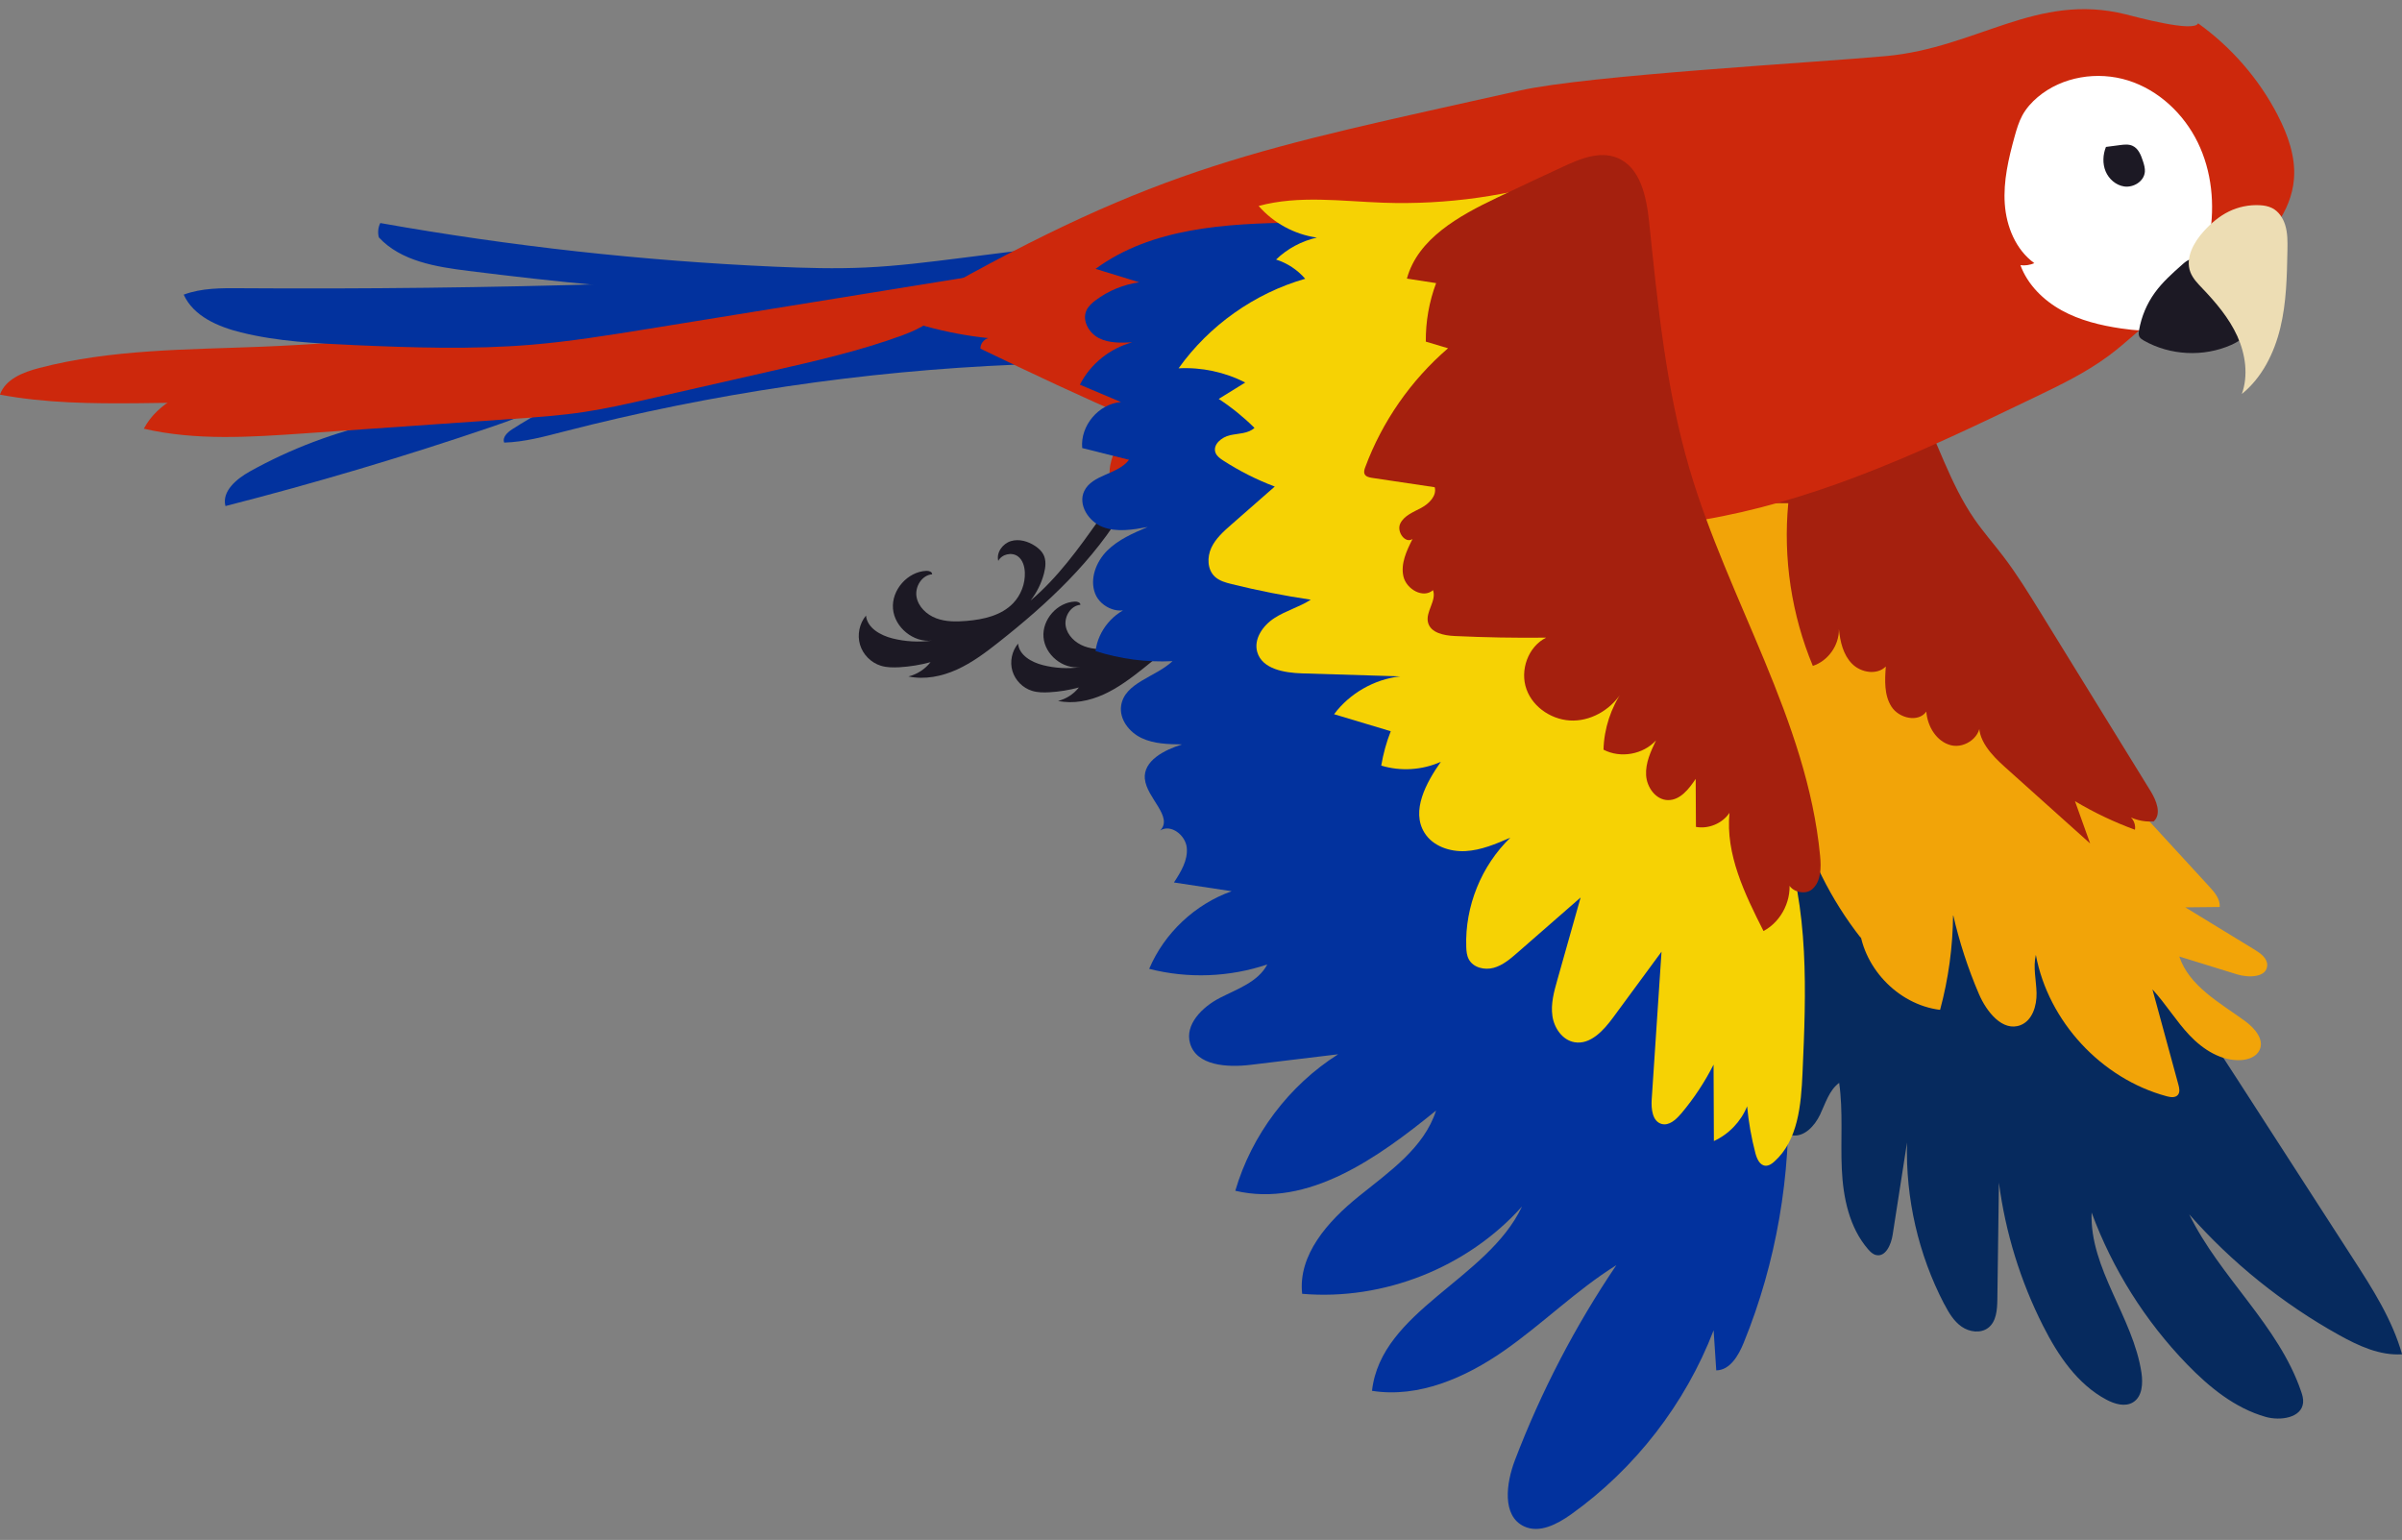 <svg width="170" height="109" viewBox="0 0 170 109" fill="none" xmlns="http://www.w3.org/2000/svg">
<rect x="0" y="0" width="170" height="109" fill="#808080" stroke="none"/>
<g clip-path="url(#clip0_24_7784)">
<path d="M137.605 92.315C135.774 88.806 134.858 84.822 134.969 80.866C134.629 83.047 134.29 85.229 133.95 87.408C133.843 88.098 133.446 89.003 132.766 88.831C132.541 88.774 132.362 88.599 132.212 88.423C130.881 86.885 130.445 84.768 130.352 82.736C130.259 80.705 130.452 78.659 130.166 76.645C129.454 77.174 129.196 78.097 128.814 78.898C128.431 79.696 127.694 80.504 126.818 80.361C126.085 80.24 125.63 79.51 125.316 78.838C122.272 72.353 123.144 64.202 127.497 58.511C127.93 57.942 128.427 57.377 129.1 57.13C129.708 56.909 130.38 56.98 131.024 57.069C137.756 57.996 144.398 60.507 149.459 65.038C153.107 68.3 155.804 72.468 158.461 76.577C161.151 80.744 163.841 84.907 166.527 89.074C167.911 91.217 169.313 93.402 170.004 95.859C168.43 95.963 166.924 95.262 165.547 94.497C161.559 92.279 157.957 89.378 154.942 85.956C157.113 90.412 161.255 93.792 162.857 98.481C162.947 98.739 163.025 99.011 163 99.282C162.9 100.363 161.387 100.584 160.346 100.288C158.175 99.672 156.358 98.188 154.788 96.568C151.823 93.506 149.505 89.822 148.032 85.823C147.885 89.811 150.975 93.227 151.562 97.176C151.673 97.934 151.619 98.857 150.965 99.257C150.403 99.601 149.67 99.383 149.087 99.075C147.027 97.981 145.649 95.931 144.598 93.849C142.992 90.677 141.93 87.232 141.472 83.709C141.436 86.467 141.397 89.225 141.361 91.982C141.35 92.705 141.293 93.535 140.724 93.978C140.191 94.397 139.387 94.289 138.832 93.903C138.278 93.517 137.92 92.912 137.609 92.311L137.605 92.315Z" fill="#062A5E"/>
<path d="M124.464 31.542C122.765 32.579 121.099 33.667 119.468 34.808C118.799 35.273 118.094 35.806 117.862 36.585C117.636 37.34 117.872 38.27 117.339 38.853C118.058 38.932 118.781 39.01 119.5 39.089C118.645 39.586 118.023 40.47 117.844 41.443C118.269 41.643 118.695 41.843 119.121 42.044C118.938 42.805 118.395 43.453 118.284 44.225C118.173 44.998 118.91 45.956 119.6 45.588C118.788 46.64 118.352 48.099 118.874 49.322C119.396 50.545 121.102 51.232 122.154 50.417C122.071 51.572 122 52.792 122.526 53.825C123.048 54.859 124.396 55.567 125.401 54.995C125.401 55.614 125.401 56.233 125.401 56.848C125.931 57.102 126.532 57.205 127.115 57.145C127.991 60.5 129.565 63.672 131.707 66.398C131.661 66.044 131.611 65.686 131.564 65.332C131.725 68.376 134.286 71.112 137.308 71.48C137.902 69.284 138.21 67.013 138.228 64.738C138.668 66.662 139.279 68.547 140.059 70.361C140.595 71.613 141.733 73.054 143.003 72.561C143.843 72.231 144.154 71.191 144.136 70.286C144.115 69.384 143.879 68.469 144.086 67.589C144.97 72.299 148.722 76.352 153.354 77.597C153.622 77.668 153.951 77.715 154.134 77.504C154.298 77.314 154.244 77.024 154.176 76.781C153.565 74.531 152.953 72.281 152.338 70.032C153.282 71.055 154.005 72.267 154.963 73.279C155.922 74.292 157.217 75.118 158.608 75.036C159.127 75.003 159.688 74.803 159.914 74.335C160.282 73.576 159.559 72.757 158.876 72.26C157.088 70.962 154.938 69.799 154.237 67.703C155.604 68.125 156.966 68.547 158.333 68.969C159.159 69.223 160.436 69.188 160.461 68.326C160.475 67.832 159.999 67.481 159.577 67.224C157.939 66.222 156.301 65.225 154.663 64.223C155.475 64.216 156.287 64.205 157.099 64.198C157.142 63.644 156.741 63.164 156.365 62.757C154.681 60.925 153 59.09 151.315 57.259C147.331 52.92 142.67 49.133 138.982 44.54C136.879 41.918 135.009 39.111 132.755 36.618C130.502 34.125 127.676 32.544 124.468 31.546L124.464 31.542Z" fill="#F2A408"/>
<path d="M136.335 50.37C136.411 51.422 137.062 52.498 138.085 52.752C139.107 53.006 140.327 52.073 140.098 51.043C139.884 52.33 140.95 53.446 141.922 54.315C143.925 56.111 145.925 57.907 147.928 59.702C147.57 58.704 147.212 57.706 146.855 56.708C148.203 57.513 149.623 58.189 151.097 58.729C151.197 58.214 150.807 57.66 150.292 57.574C150.914 57.996 151.68 58.2 152.427 58.142C153 57.61 152.617 56.662 152.206 55.993C149.609 51.779 147.009 47.562 144.412 43.349C143.571 41.986 142.731 40.62 141.758 39.35C141.089 38.474 140.356 37.641 139.73 36.732C137.995 34.214 137.119 31.217 135.717 28.498C135.506 28.094 135.27 27.676 134.873 27.443C134.49 27.218 134.018 27.211 133.574 27.232C129.729 27.4 125.981 29.203 123.445 32.096C124.407 32.519 125.441 32.773 126.485 32.851C125.866 33.631 125.509 34.615 125.484 35.612C125.845 35.612 126.203 35.616 126.564 35.62C126.192 39.522 126.796 43.514 128.302 47.133C129.386 46.779 130.169 45.67 130.148 44.529C130.234 45.416 130.448 46.343 131.074 46.979C131.7 47.616 132.837 47.806 133.467 47.176C133.395 48.149 133.342 49.204 133.871 50.023C134.4 50.842 135.763 51.164 136.332 50.37H136.335Z" fill="#A5200E"/>
<path d="M68.406 43.95C67.683 44.011 66.939 44.018 66.26 43.764C65.584 43.51 64.983 42.945 64.865 42.233C64.747 41.518 65.247 40.709 65.97 40.649C65.981 40.47 65.741 40.398 65.562 40.405C64.235 40.463 63.09 41.757 63.201 43.084C63.309 44.408 64.65 45.502 65.97 45.341C65.036 45.47 64.078 45.416 63.166 45.188C62.311 44.973 61.374 44.447 61.291 43.571C60.823 44.132 60.658 44.93 60.866 45.631C61.073 46.332 61.649 46.911 62.346 47.123C62.761 47.251 63.205 47.251 63.641 47.23C64.392 47.187 65.136 47.065 65.859 46.869C65.469 47.366 64.907 47.731 64.296 47.881C65.448 48.124 66.66 47.877 67.73 47.391C68.799 46.904 69.75 46.193 70.673 45.463C74.143 42.73 77.437 39.654 79.665 35.845C79.851 35.53 80.034 35.194 80.044 34.826C80.055 34.457 79.851 34.06 79.494 33.974C79.068 34.983 78.428 35.884 77.795 36.775C76.339 38.821 74.858 40.892 72.937 42.508C73.377 41.943 73.703 41.292 73.885 40.599C74.003 40.151 74.06 39.651 73.842 39.239C73.713 38.996 73.502 38.81 73.277 38.656C72.773 38.316 72.125 38.123 71.542 38.302C70.959 38.481 70.502 39.111 70.652 39.701C70.902 39.221 71.61 39.06 72.043 39.382C72.386 39.636 72.515 40.094 72.533 40.52C72.562 41.321 72.254 42.126 71.7 42.702C70.866 43.567 69.604 43.85 68.406 43.95Z" fill="#1C1924"/>
<path d="M78.76 45.921C78.081 45.978 77.38 45.985 76.739 45.745C76.103 45.506 75.534 44.977 75.423 44.304C75.312 43.632 75.784 42.866 76.464 42.809C76.471 42.641 76.246 42.573 76.078 42.58C74.826 42.634 73.749 43.853 73.853 45.102C73.957 46.35 75.216 47.377 76.46 47.226C75.581 47.348 74.679 47.298 73.817 47.08C73.012 46.879 72.129 46.382 72.054 45.556C71.614 46.085 71.457 46.836 71.653 47.495C71.85 48.153 72.39 48.7 73.048 48.9C73.442 49.022 73.86 49.022 74.268 49C74.972 48.961 75.677 48.846 76.357 48.66C75.988 49.129 75.463 49.472 74.883 49.612C75.967 49.841 77.108 49.608 78.117 49.151C79.125 48.693 80.019 48.02 80.888 47.334C84.158 44.758 87.259 41.861 89.362 38.274C89.537 37.977 89.709 37.658 89.719 37.315C89.734 36.972 89.537 36.593 89.201 36.514C88.8 37.465 88.196 38.313 87.599 39.154C86.225 41.081 84.834 43.031 83.024 44.554C83.439 44.022 83.743 43.406 83.918 42.755C84.029 42.333 84.082 41.861 83.879 41.475C83.757 41.246 83.56 41.067 83.346 40.924C82.87 40.602 82.262 40.423 81.711 40.591C81.16 40.76 80.731 41.353 80.874 41.911C81.11 41.461 81.775 41.307 82.183 41.611C82.505 41.85 82.627 42.28 82.645 42.68C82.673 43.435 82.38 44.193 81.858 44.737C81.075 45.552 79.883 45.817 78.757 45.914L78.76 45.921Z" fill="#1C1924"/>
<path d="M38.794 28.373C34.906 27.529 30.774 27.829 27.051 29.228C26.861 29.299 26.647 29.396 26.59 29.593C26.529 29.786 26.79 30.026 26.929 29.875C23.7 30.58 20.573 31.76 17.683 33.37C16.739 33.896 15.684 34.776 15.956 35.82C22.312 34.193 28.603 32.322 34.813 30.208C36.2 29.736 37.61 29.239 38.79 28.373H38.794Z" fill="#02329E"/>
<path d="M35.685 31.328C37.116 31.285 38.511 30.905 39.899 30.548C50.354 27.851 61.091 26.263 71.879 25.812C72.254 25.798 72.758 25.637 72.705 25.268C72.683 25.104 72.941 23.966 72.812 23.859C71.621 22.89 69.94 22.897 68.413 22.729C67.719 22.654 67.018 22.758 66.324 22.861C61.331 23.62 56.337 24.381 51.348 25.14C49.903 25.358 48.458 25.58 47.027 25.894C43.204 26.738 39.538 28.266 36.247 30.387C35.911 30.601 35.535 30.959 35.685 31.328Z" fill="#02329E"/>
<path d="M63.87 23.73C65.1 23.28 66.445 22.618 66.817 21.363C61.327 20.773 55.779 21.617 50.261 21.377C48.469 21.298 46.68 21.109 44.885 21.094C43.018 21.08 41.154 21.259 39.298 21.481C31.182 22.45 23.163 24.256 15.416 26.864C13.377 27.55 11.181 28.441 10.179 30.344C13.867 31.199 17.708 30.941 21.485 30.68C26.389 30.34 31.289 29.997 36.193 29.657C37.921 29.536 39.652 29.418 41.369 29.156C42.907 28.924 44.423 28.577 45.94 28.234C48.805 27.583 51.67 26.932 54.535 26.277C57.682 25.562 60.837 24.843 63.867 23.734L63.87 23.73Z" fill="#CD280C"/>
<path d="M65.845 21.599C66.621 21.477 67.433 21.345 68.069 20.887C68.71 20.429 69.114 19.542 68.77 18.834C64.124 20.114 59.31 20.797 54.492 20.858C52.378 20.883 50.264 20.79 48.154 20.933C45.55 21.109 42.986 21.642 40.417 22.11C33.203 23.427 25.896 24.238 18.567 24.539C13.266 24.753 7.89 24.71 2.758 26.052C1.635 26.345 0.379 26.839 -0.004 27.933C3.205 28.538 6.488 28.57 9.75 28.541C15.666 28.491 21.589 28.241 27.462 27.511C29.723 27.232 31.973 26.878 34.222 26.527C36.308 26.202 38.389 25.877 40.475 25.551C45.886 24.707 51.301 23.863 56.713 23.019C59.757 22.543 62.801 22.071 65.845 21.595V21.599Z" fill="#CD280C"/>
<path d="M68.012 18.262C65.769 18.544 63.52 18.83 61.263 18.934C59.12 19.034 56.978 18.97 54.835 18.877C45.475 18.462 36.14 17.428 26.915 15.787C26.758 16.098 26.722 16.47 26.815 16.806C28.382 18.494 30.86 18.887 33.146 19.174C45.475 20.712 58.108 21.828 70.233 19.109C71.431 18.841 72.701 18.491 73.51 17.568C71.678 17.8 69.847 18.033 68.016 18.262H68.012Z" fill="#02329E"/>
<path d="M24.987 24.424C29.186 24.607 33.4 24.75 37.588 24.403C40.339 24.174 43.068 23.73 45.793 23.291C53.422 22.057 61.052 20.819 68.684 19.585C69.174 19.506 69.79 19.295 69.808 18.798C52.235 19.986 34.623 20.522 17.011 20.401C15.659 20.39 14.271 20.383 13.002 20.855C13.692 22.382 15.423 23.122 17.047 23.527C19.636 24.17 22.323 24.306 24.987 24.421V24.424Z" fill="#02329E"/>
<path d="M161.197 8.139C159.867 5.575 157.918 3.332 155.568 1.651C155.274 2.32 151.15 1.19 150.442 1.014C144.143 -0.552 139.955 3.372 133.488 3.969C128.577 4.423 112.393 5.324 107.582 6.405C88.983 10.572 82.215 11.666 65.644 21.087C65.072 21.413 64.414 22.024 64.725 22.604C64.886 22.904 65.247 23.022 65.573 23.112C67.003 23.502 68.466 23.777 69.944 23.934C69.622 24.02 69.378 24.346 69.389 24.678C72.944 26.392 76.525 28.083 80.152 29.646C80.001 29.9 79.851 30.158 79.701 30.412C79.232 31.209 78.753 32.025 78.578 32.93C78.449 33.602 78.549 34.407 79.121 34.783C79.418 34.979 79.794 35.019 80.148 35.001C80.706 34.976 81.246 34.822 81.783 34.668C83.929 34.057 86.075 33.449 88.224 32.837C88.79 33.037 89.358 33.234 89.93 33.427C89.558 34.572 88.353 35.716 88.872 36.811C89.194 37.494 90.077 37.733 90.821 37.615C91.565 37.497 92.237 37.108 92.946 36.85C94.348 36.335 95.979 36.281 97.234 35.555C104.874 37.404 112.829 38.102 120.558 36.789C124.214 36.167 127.783 35.105 131.249 33.799C135.591 32.164 139.783 30.151 143.965 28.141C145.792 27.264 147.631 26.377 149.255 25.172C150.542 24.213 151.683 23.069 152.964 22.099C154.802 20.712 156.909 19.714 158.737 18.319C160.564 16.92 162.167 14.971 162.353 12.675C162.482 11.101 161.924 9.545 161.194 8.139H161.197Z" fill="#CD280C"/>
<path d="M142.584 9.659C142.155 11.215 141.776 12.818 141.887 14.427C141.998 16.037 142.666 17.679 143.976 18.626C143.671 18.762 143.328 18.812 142.995 18.77C143.503 20.154 144.623 21.255 145.911 21.967C147.202 22.679 148.658 23.033 150.117 23.248C151.09 23.391 152.084 23.473 153.05 23.301C154.996 22.954 156.709 21.513 157.381 19.653C156.419 19.385 155.657 18.519 155.507 17.532C155.804 17.418 155.954 17.024 155.811 16.741C156.001 16.734 156.194 16.731 156.383 16.724C156.766 14.492 156.541 12.127 155.55 10.092C154.559 8.057 152.778 6.376 150.618 5.696C148.457 5.017 145.946 5.414 144.215 6.877C143.786 7.242 143.403 7.667 143.131 8.164C142.877 8.633 142.727 9.148 142.584 9.659Z" fill="white"/>
<path d="M151.386 23.373C151.361 23.523 151.344 23.688 151.411 23.827C151.476 23.952 151.601 24.031 151.723 24.102C153.586 25.165 155.954 25.283 157.914 24.414C158.59 24.113 159.28 23.605 159.363 22.872C159.434 22.221 159.005 21.634 158.601 21.119C157.817 20.129 156.998 19.109 155.875 18.53C155.618 18.398 155.328 18.287 155.045 18.351C154.813 18.405 154.623 18.569 154.445 18.727C153.754 19.338 153.057 19.961 152.513 20.708C151.941 21.495 151.555 22.414 151.39 23.373H151.386Z" fill="#1C1924"/>
<path d="M155.975 16.362C156.483 15.804 157.066 15.304 157.746 14.971C158.415 14.642 159.173 14.488 159.917 14.524C160.225 14.538 160.532 14.588 160.808 14.728C161.262 14.957 161.566 15.411 161.723 15.897C161.913 16.484 161.902 17.117 161.891 17.732C161.856 19.571 161.82 21.424 161.387 23.208C160.958 24.993 160.092 26.731 158.665 27.887C159.137 26.563 158.923 25.068 158.343 23.791C157.76 22.514 156.837 21.424 155.868 20.408C155.539 20.064 155.199 19.714 155.027 19.274C154.638 18.269 155.253 17.156 155.979 16.359L155.975 16.362Z" fill="#EDDDB4"/>
<path d="M151.798 12.178C151.737 12.843 150.989 13.297 150.328 13.197C149.745 13.107 149.248 12.668 149.022 12.124C148.797 11.58 148.829 10.947 149.047 10.4C149.376 10.357 149.705 10.314 150.034 10.271C150.331 10.232 150.646 10.196 150.921 10.318C151.336 10.5 151.526 10.972 151.665 11.405C151.748 11.655 151.823 11.916 151.801 12.178H151.798Z" fill="#1C1924"/>
<path d="M81.028 55.135C81.153 56.486 83.056 57.806 82.112 58.783C82.866 58.303 83.904 59.112 83.993 59.999C84.082 60.889 83.575 61.716 83.085 62.463C84.447 62.671 85.806 62.878 87.169 63.082C84.576 64.001 82.405 66.044 81.332 68.576C84.072 69.281 87.012 69.17 89.691 68.265C89.047 69.502 87.577 69.996 86.336 70.633C85.095 71.269 83.839 72.514 84.226 73.852C84.683 75.44 86.858 75.569 88.5 75.372C90.567 75.121 92.635 74.875 94.706 74.624C91.225 76.828 88.586 80.329 87.427 84.285C92.581 85.498 97.531 81.946 101.637 78.605C100.793 81.248 98.311 82.947 96.154 84.689C93.994 86.431 91.855 88.82 92.159 91.578C97.925 92.075 103.866 89.715 107.718 85.397C105.278 90.577 97.749 92.755 97.102 98.445C100.396 98.968 103.705 97.519 106.441 95.613C109.177 93.706 111.566 91.317 114.396 89.55C111.484 93.856 109.07 98.499 107.217 103.356C106.598 104.98 106.287 107.287 107.854 108.035C108.937 108.553 110.2 107.895 111.18 107.198C115.719 103.961 119.278 99.365 121.281 94.16L121.467 96.997C122.44 96.986 123.037 95.953 123.405 95.055C128.048 83.677 127.572 70.321 122.132 59.305C120.669 56.343 118.877 53.561 117.085 50.782C109.789 39.461 102.492 28.134 94.67 17.171C94.38 16.763 94.076 16.345 93.643 16.087C93.071 15.747 92.366 15.744 91.701 15.754C86.772 15.822 81.507 16.112 77.537 19.031C78.567 19.349 79.597 19.664 80.627 19.982C79.515 20.136 78.442 20.579 77.544 21.252C77.287 21.445 77.036 21.667 76.897 21.96C76.557 22.683 77.069 23.577 77.784 23.938C78.499 24.299 79.34 24.267 80.137 24.231C78.553 24.65 77.169 25.766 76.428 27.229C77.397 27.64 78.367 28.048 79.336 28.459C77.759 28.577 76.442 30.14 76.593 31.714C77.698 31.989 78.8 32.265 79.905 32.544C79.118 33.595 77.301 33.574 76.736 34.758C76.274 35.727 77.047 36.922 78.049 37.304C79.05 37.687 80.173 37.497 81.228 37.301C80.205 37.733 79.154 38.188 78.363 38.971C77.576 39.758 77.108 40.967 77.505 42.008C77.902 43.049 79.372 43.617 80.212 42.888C78.807 43.317 77.712 44.626 77.537 46.085C79.29 46.647 81.146 46.89 82.984 46.797C81.779 47.934 79.59 48.31 79.347 49.948C79.204 50.91 79.923 51.833 80.803 52.244C81.683 52.659 82.688 52.677 83.66 52.691C82.416 53.078 80.906 53.836 81.024 55.135H81.028Z" fill="#02329E"/>
<path d="M118.974 78.834C119.872 77.768 120.648 76.599 121.277 75.354C121.284 77.157 121.292 78.963 121.299 80.766C122.354 80.283 123.216 79.385 123.652 78.308C123.756 79.428 123.953 80.54 124.239 81.631C124.343 82.017 124.539 82.479 124.94 82.511C125.18 82.529 125.398 82.379 125.577 82.218C127.258 80.716 127.472 78.208 127.572 75.958C127.826 70.236 128.059 64.345 126.124 58.954C125.033 55.918 123.287 53.149 122.182 50.116C121.102 47.158 120.655 44.011 119.761 40.992C118.334 36.163 115.805 31.746 113.809 27.125C111.813 22.504 110.325 17.435 111.162 12.471C106.899 13.866 102.388 14.506 97.907 14.349C94.952 14.245 91.933 13.805 89.079 14.578C90.127 15.783 91.619 16.595 93.2 16.817C92.12 17.06 91.107 17.604 90.313 18.372C91.107 18.623 91.83 19.099 92.374 19.732C88.79 20.758 85.578 23.033 83.414 26.07C85.037 25.984 86.683 26.334 88.131 27.075C87.505 27.461 86.88 27.851 86.254 28.237C87.166 28.834 88.013 29.521 88.786 30.287C88.335 30.702 87.652 30.673 87.055 30.805C86.457 30.938 85.81 31.478 86.028 32.047C86.121 32.29 86.35 32.451 86.568 32.594C87.716 33.338 88.943 33.956 90.22 34.439L87.155 37.126C86.604 37.608 86.039 38.109 85.731 38.771C85.424 39.432 85.442 40.305 85.971 40.809C86.293 41.114 86.744 41.239 87.173 41.343C89.019 41.8 90.889 42.169 92.77 42.448C91.962 42.97 91 43.224 90.192 43.75C89.383 44.272 88.711 45.234 88.983 46.16C89.337 47.362 90.9 47.623 92.152 47.663C94.466 47.734 96.784 47.806 99.098 47.874C97.263 48.081 95.525 49.072 94.419 50.553C95.757 50.953 97.091 51.357 98.429 51.758C98.121 52.541 97.896 53.357 97.757 54.19C99.134 54.609 100.661 54.512 101.974 53.922C100.926 55.417 99.853 57.395 100.818 58.947C101.405 59.892 102.61 60.303 103.719 60.242C104.828 60.181 105.876 59.734 106.895 59.291C104.839 61.276 103.676 64.155 103.773 67.013C103.783 67.317 103.808 67.632 103.955 67.903C104.27 68.494 105.067 68.683 105.715 68.504C106.359 68.326 106.888 67.875 107.392 67.435L111.867 63.526C111.316 65.471 110.769 67.421 110.218 69.366C109.982 70.196 109.746 71.058 109.871 71.913C109.993 72.768 110.579 73.619 111.427 73.769C112.557 73.97 113.494 72.936 114.174 72.01C115.315 70.461 116.452 68.912 117.593 67.363C117.361 70.844 117.132 74.327 116.899 77.811C116.853 78.494 116.946 79.381 117.608 79.557C118.126 79.692 118.609 79.26 118.956 78.848L118.974 78.834Z" fill="#F6D204"/>
<path d="M101.419 41.772C101.694 42.512 100.872 43.303 101.069 44.068C101.258 44.801 102.199 44.984 102.957 45.019C105.114 45.12 107.271 45.159 109.427 45.134C108.151 45.767 107.553 47.444 108.036 48.786C108.515 50.127 109.946 51.028 111.37 51.003C112.793 50.978 114.142 50.105 114.857 48.872C114.009 50.098 113.526 51.572 113.487 53.063C114.685 53.693 116.295 53.407 117.203 52.405C116.831 53.185 116.452 54.004 116.502 54.866C116.549 55.728 117.189 56.622 118.051 56.633C118.913 56.644 119.535 55.846 120.011 55.131C120.018 56.265 120.022 57.395 120.029 58.529C120.923 58.693 121.896 58.286 122.404 57.535C122.114 60.464 123.481 63.275 124.811 65.9C126.12 65.203 126.882 63.604 126.599 62.148C126.299 62.932 127.626 63.493 128.259 62.939C128.892 62.385 128.896 61.419 128.817 60.586C127.905 50.96 122.304 42.469 119.575 33.195C117.908 27.525 117.329 21.599 116.717 15.719C116.531 13.937 116.102 11.82 114.435 11.162C113.201 10.675 111.831 11.237 110.629 11.795C109.063 12.521 107.5 13.254 105.94 13.998C103.279 15.268 100.35 16.877 99.573 19.721C100.264 19.828 100.954 19.932 101.641 20.039C101.144 21.359 100.897 22.772 100.911 24.181C101.437 24.338 101.959 24.492 102.485 24.65C99.863 26.907 97.824 29.832 96.623 33.073C96.565 33.23 96.508 33.413 96.583 33.563C96.673 33.742 96.902 33.792 97.102 33.824C98.583 34.046 100.06 34.264 101.541 34.486C101.702 35.094 101.14 35.652 100.586 35.949C100.031 36.246 99.373 36.492 99.101 37.061C98.829 37.63 99.448 38.502 99.971 38.152C99.552 38.982 99.119 39.898 99.327 40.802C99.534 41.707 100.732 42.391 101.423 41.768L101.419 41.772Z" fill="#A5200E"/>
</g>
<defs>
<clipPath id="clip0_24_7784">
<rect width="170" height="107.571" fill="white" transform="translate(0 0.65)"/>
</clipPath>
</defs>
</svg>
